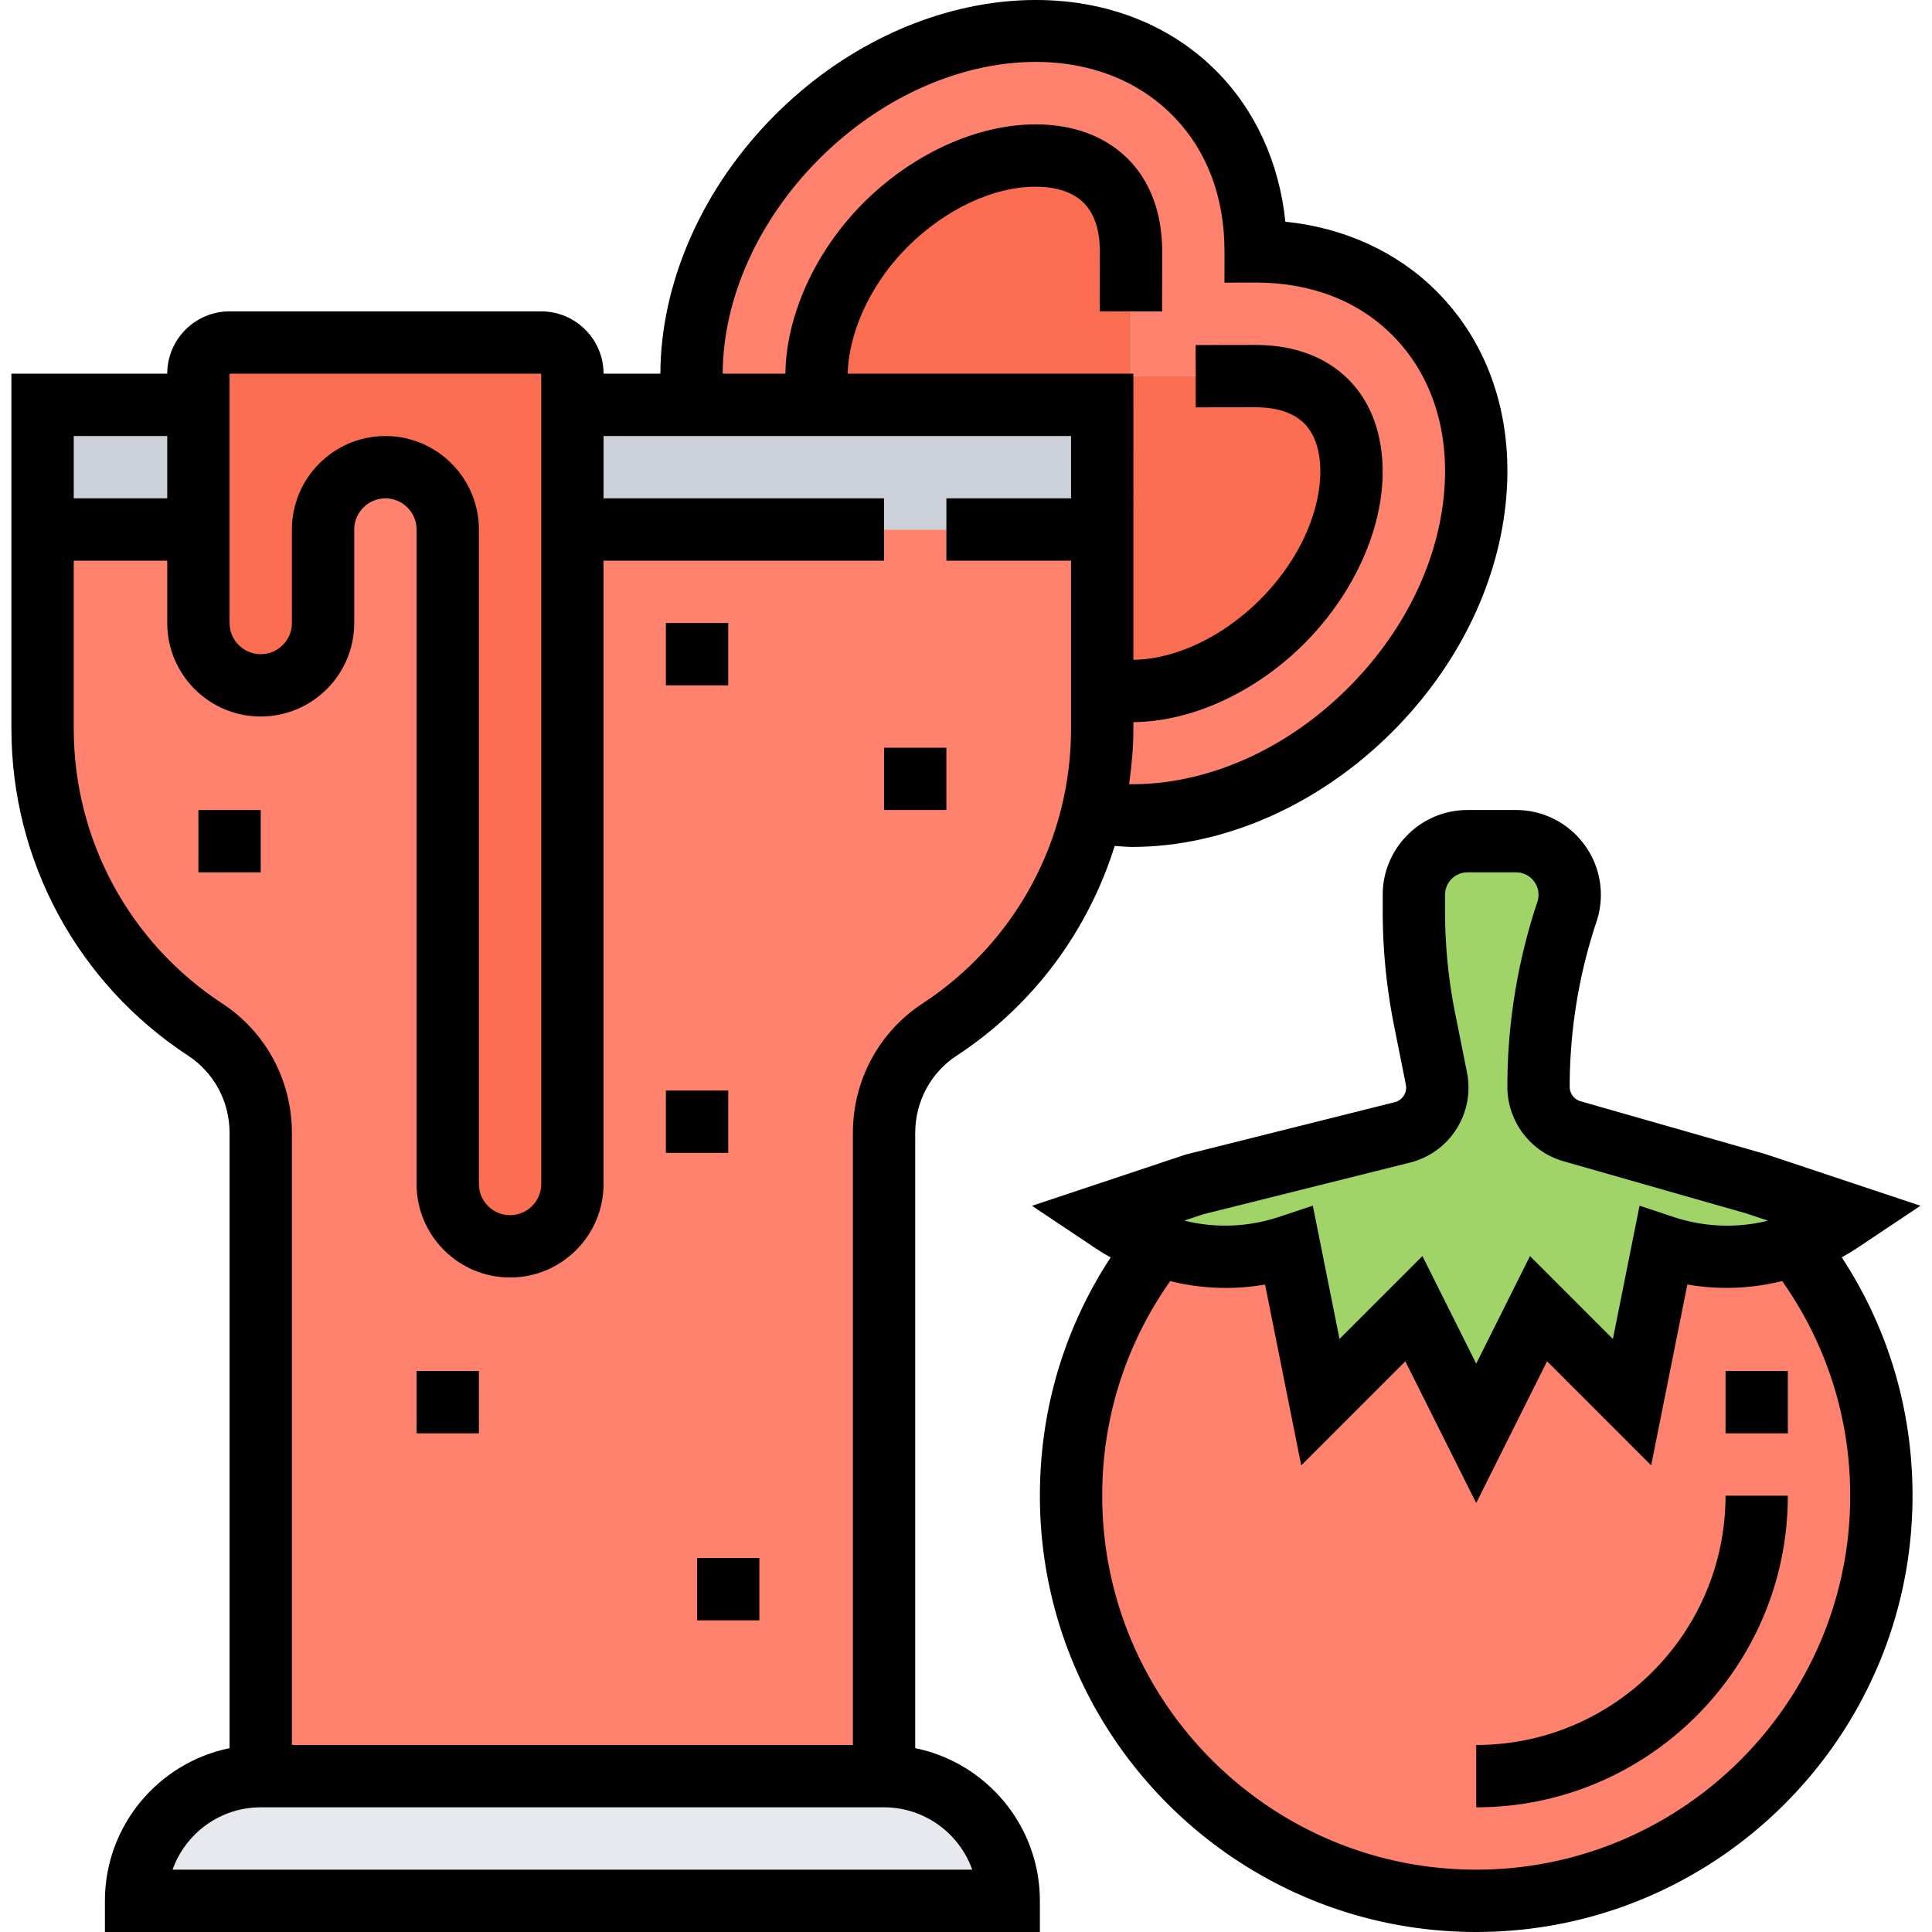 <svg height="660" viewBox="-2 0 495 495.928" width="660" xmlns="http://www.w3.org/2000/svg"><path d="M256.465 487.926h-224c0-8.797 3.598-16.797 9.36-22.637 5.84-5.762 13.84-9.363 22.64-9.363h160c17.68 0 32 14.32 32 32zm0 0" fill="#e6e9ed"/><path d="M144.465 135.926h136v51.043c0 7.36-.883 14.48-2.563 21.437-5.437 22.883-19.437 42.961-39.199 55.922-8.96 5.84-14.238 15.84-14.238 26.48v165.118h-160V290.809c0-10.641-5.281-20.641-14.242-26.48-25.758-16.88-41.758-45.84-41.758-77.36v-51.043h40v24c0 8.8 7.2 16 16 16 4.398 0 8.398-1.758 11.277-4.719 2.961-2.879 4.723-6.879 4.723-11.281v-24c0-8.797 7.2-16 16-16 4.398 0 8.398 1.761 11.277 4.722 2.961 2.88 4.723 6.88 4.723 11.278v168c0 8.8 7.2 16 16 16 4.398 0 8.398-1.758 11.277-4.719 2.961-2.879 4.723-6.879 4.723-11.281zm0 0" fill="#ff826e"/><path d="M280.465 103.926v32h-136v-32zm0 0M8.465 103.926h40v32h-40zm0 0" fill="#ccd1d9"/><path d="M144.465 135.926v168c0 4.402-1.762 8.402-4.723 11.281-2.879 2.961-6.879 4.719-11.277 4.719-8.8 0-16-7.2-16-16v-168c0-4.399-1.762-8.399-4.723-11.278-2.879-2.96-6.879-4.722-11.277-4.722-8.8 0-16 7.203-16 16v24c0 4.402-1.762 8.402-4.723 11.281-2.879 2.961-6.879 4.719-11.277 4.719-8.8 0-16-7.2-16-16v-64c0-4.399 3.597-8 8-8h80c4.398 0 8 3.601 8 8zm0 0" fill="#fc6e51"/><path d="M288.145 177.367c12.878 0 27.277-6.558 38.48-17.758 18.078-18.16 23.36-44.562 11.36-56.64-5.36-5.281-12.72-6.403-18-6.403h-32.161V64.488c0-5.281-1.039-12.718-6.402-18.082-4.399-4.398-10.719-6.48-17.84-6.48-12.398 0-27.277 6.32-38.797 17.844-12.402 12.398-19.12 28.718-17.601 42.476v3.68h-31.762c-2.559-22.637 6.64-48.719 26.8-68.797 31.2-31.281 76.801-36.32 101.762-11.36 10.72 10.72 15.918 25.278 15.84 40.797 15.52-.078 30.078 5.121 40.801 15.84 24.957 24.961 19.918 70.563-11.36 101.762-20.081 20.16-46.16 29.36-68.8 26.8l-2.563-.562a90.887 90.887 0 0 0 2.563-21.437v-9.762h3.68c1.277.082 2.64.16 4 .16zm0 0" fill="#ff826e"/><path d="M337.984 102.969c-5.359-5.281-12.718-6.403-18-6.403H287.824V64.488c0-5.281-1.039-12.718-6.402-18.082-4.399-4.398-10.719-6.48-17.84-6.48-12.398 0-27.277 6.32-38.797 17.844-12.402 12.398-19.12 28.718-17.601 42.476v3.68h73.28v73.281h3.68c1.278.082 2.641.16 4 .16 12.88 0 27.278-6.558 38.481-17.758 18.078-18.16 23.36-44.562 11.36-56.64zm0 0" fill="#fc6e51"/><path d="M458.465 319.926c13.758 17.683 22 39.844 22 64 0 57.441-46.563 104-104 104-57.442 0-104-46.559-104-104 0-24.156 8.238-46.317 22-64l.16-.477a51.625 51.625 0 0 0 33.84.477l8 40 24-24 16 32 16-32 24 24 8-40c5.36 1.761 10.879 2.64 16.32 2.64 6 0 11.918-1.039 17.52-3.117zm0 0" fill="#ff826e"/><path d="M448.465 303.926l-47.442-13.52c-4.718-1.36-8.078-5.597-8.48-10.48-.078-.317-.078-.637-.078-.957 0-15.281 2.48-30.403 7.277-44.961.48-1.36.723-2.801.723-4.32 0-7.602-6.16-13.762-13.762-13.762h-12.48c-7.598 0-13.758 6.16-13.758 13.762v4.16c0 9.359.957 18.718 2.719 27.84l3.039 15.199c.242 1.039.32 2.082.16 3.039-.238 5.043-3.758 9.441-8.88 10.722l-53.038 13.278-24 8 2.957 2a50.462 50.462 0 0 0 11.203 5.523 51.625 51.625 0 0 0 33.84.477l8 40 24-24 16 32 16-32 24 24 8-40c5.36 1.762 10.879 2.64 16.32 2.64 6 0 11.918-1.039 17.52-3.117a50.434 50.434 0 0 0 11.199-5.523l2.96-2zm0 0" fill="#a0d468"/><path d="M473.96 320.55l16.544-11.046-39.832-13.274-47.406-13.543a3.863 3.863 0 0 1-2.801-3.695c0-14.449 2.32-28.719 6.879-42.41a21.65 21.65 0 0 0 1.12-6.887c0-12-9.769-21.77-21.769-21.77h-12.472c-11.993 0-21.758 9.77-21.758 21.77v4.168c0 9.856.984 19.77 2.918 29.442l3.023 15.117c.403 2.027-.847 4-2.847 4.496l-53.621 13.434-39.504 13.168 16.543 11.046c1.191.793 2.421 1.497 3.656 2.204-11.914 18.156-18.168 39.117-18.168 61.156 0 61.762 50.238 112 112 112 61.758 0 112-50.238 112-112 0-22.04-6.258-43-18.168-61.176 1.23-.703 2.465-1.406 3.664-2.2zm-167.554-8.863l53.043-13.257h.008c10.277-2.575 16.711-12.75 14.64-23.149l-3.027-15.129a133.854 133.854 0 0 1-2.605-26.297v-4.168a5.768 5.768 0 0 1 5.765-5.761h12.473c3.176 0 5.762 2.586 5.762 5.77 0 .609-.106 1.241-.297 1.824a149.726 149.726 0 0 0-7.703 47.472c0 8.817 5.918 16.664 14.39 19.086l47.075 13.442 5.422 1.816c-7.938 1.976-16.336 1.68-24.36-.984l-8.594-2.864-6.847 34.223-21.278-21.281-13.808 27.61-13.809-27.618-21.281 21.281-6.848-34.223-8.59 2.864c-8.042 2.664-16.457 2.96-24.402.976zm166.059 72.239c0 52.937-43.067 96-96 96-52.938 0-96-43.063-96-96 0-19.98 6.062-38.903 17.445-55.07 7.93 1.953 16.188 2.304 24.356.87l9.285 46.434 26.722-26.719 18.192 36.375 18.191-36.386 26.719 26.722 9.29-46.433c8.151 1.426 16.413 1.074 24.343-.88 11.39 16.184 17.457 35.099 17.457 55.087zm0 0"/><path d="M232.465 448.734V290.84c0-8.082 3.976-15.504 10.62-19.848 19.716-12.914 33.74-32.039 40.587-53.847 1.496.085 2.976.253 4.48.253 23.504 0 47.918-10.68 66.778-29.543 16.39-16.39 26.703-37 29.039-58.023 2.414-21.695-3.883-41.273-17.73-55.113-10.079-10.078-23.637-16.262-38.766-17.809-1.535-15.125-7.723-28.687-17.801-38.765-28.063-28.083-78.824-23-113.137 11.312-18.785 18.781-29.39 43.063-29.488 66.469h-14.582c0-8.82-7.176-16-16-16h-80c-8.824 0-16 7.18-16 16h-40V187c0 33.977 16.969 65.375 45.375 83.992 6.648 4.352 10.625 11.766 10.625 19.848v157.894c-18.235 3.723-32 19.883-32 39.192v8h240v-8c0-19.309-13.77-35.469-32-39.192zM207.848 40.77c28.082-28.083 68.68-33.145 90.511-11.313 8.848 8.848 13.512 20.973 13.496 35.063l-.007 8.03 8.023-.015h.098c14.047 0 26.144 4.664 34.968 13.496 10.336 10.336 15 25.258 13.133 42.024-1.933 17.441-10.613 34.656-24.445 48.488-16.105 16.113-36.715 25.023-56.258 24.754.664-4.707 1.098-9.465 1.098-14.297v-1.633c14.957-.129 31.32-7.625 43.847-20.137 11.11-11.125 18.344-25.312 19.856-38.933.762-6.856.656-19.738-8.55-28.953-5.77-5.754-13.97-8.801-23.731-8.801l-15.438.023.024 16 15.422-.023c3.777 0 9 .719 12.402 4.121 4.48 4.48 4.398 11.863 3.957 15.863-1.11 10.09-6.68 20.801-15.262 29.391-9.586 9.57-21.71 15.312-32.527 15.45V95.925h-73.336c.215-9.496 4.957-22.133 15.351-32.528 9.688-9.687 21.993-15.472 32.918-15.472 3.73 0 8.899.722 12.336 4.16 3.418 3.426 4.13 8.625 4.121 12.394l-.023 15.438 16 .035.023-15.441c.008-6.801-1.503-16.434-8.808-23.735-7.305-7.32-16.895-8.851-23.649-8.851-15.078 0-31.613 7.531-44.238 20.16-12.558 12.57-19.848 29.129-20.015 43.84h-16.098c.074-19.2 9-39.352 24.8-55.156zM56.465 95.926h80v208c0 4.418-3.594 8-8 8-4.41 0-8-3.582-8-8v-168c0-13.23-10.77-24-24-24-13.235 0-24 10.77-24 24v24c0 4.418-3.594 8-8 8-4.41 0-8-3.582-8-8zm-16 16v16h-24v-16zm14.144 145.676C30.727 241.96 16.465 215.559 16.465 187v-43.074h24v16c0 13.234 10.765 24 24 24 13.23 0 24-10.766 24-24v-24c0-4.414 3.59-8 8-8 4.406 0 8 3.586 8 8v168c0 13.234 10.765 24 24 24 13.23 0 24-10.766 24-24v-160h72v-16h-72v-16h120v16h-32v16h32V187c0 28.559-14.266 54.96-38.145 70.602-11.183 7.324-17.855 19.75-17.855 33.238v157.086h-144V290.84c0-13.488-6.672-25.914-17.856-33.238zM41.832 479.926c3.305-9.309 12.2-16 22.633-16h160c10.43 0 19.328 6.691 22.633 16zm0 0"/><path d="M224.465 191.926h16v16h-16zm0 0M168.465 279.926h16v16h-16zm0 0M48.465 207.926h16v16h-16zm0 0M104.465 351.926h16v16h-16zm0 0M176.465 399.926h16v16h-16zm0 0M168.465 159.926h16v16h-16zm0 0M376.465 447.926v16c44.11 0 80-35.887 80-80h-16c0 35.289-28.715 64-64 64zm0 0M440.465 351.926h16v16h-16zm0 0"/></svg>